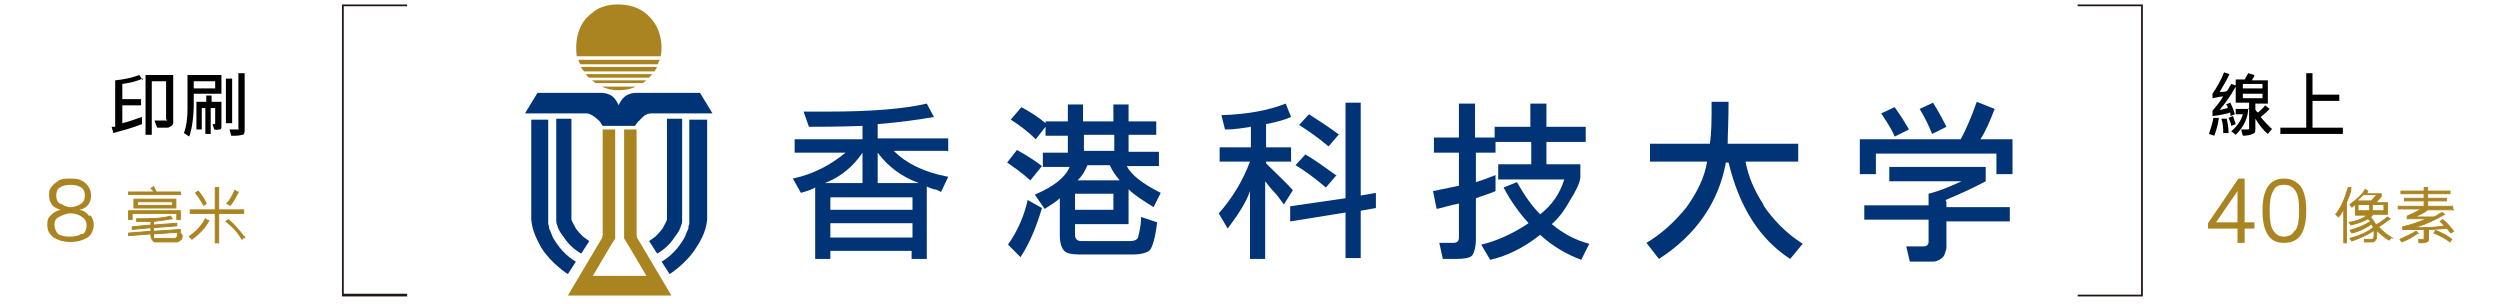 <svg width="280" height="34" viewBox="0 0 280 34" fill="none" xmlns="http://www.w3.org/2000/svg">
<path d="M45.6 33.2H38.3V0.5H45.6V0.7H38.5V32.9H45.6V33.1V33.2Z" fill="#231815"/>
<path d="M240 33.2H232.7V33H239.8V0.7H232.7V0.5H240V33.2Z" fill="#231815"/>
<path d="M10.1 24.1C10.4 24.4 10.5 24.8 10.5 25.2C10.5 25.6 10.3 26.3 9.8 26.6C9.3 26.9 8.7 27.1 7.9 27.1C7.1 27.1 6.5 26.9 6 26.6C5.5 26.2 5.3 25.8 5.3 25.2C5.3 24.6 5.4 24.4 5.7 24.1C6 23.8 6.3 23.6 6.8 23.5C6.4 23.4 6 23.2 5.8 22.9C5.6 22.6 5.5 22.3 5.5 21.9C5.5 21.5 5.5 21.2 5.8 20.9C6 20.6 6.3 20.4 6.6 20.2C7 20 7.4 20 7.8 20C8.2 20 8.7 20 9.1 20.2C9.5 20.4 9.7 20.6 9.9 20.9C10.1 21.2 10.2 21.5 10.2 21.9C10.2 22.3 10.1 22.6 9.9 22.9C9.7 23.2 9.3 23.4 8.9 23.5C9.4 23.6 9.7 23.8 10 24.2L10.1 24.1ZM9.3 26.2C9.6 26 9.7 25.6 9.7 25.2C9.7 24.8 9.5 24.5 9.2 24.3C8.9 24.1 8.5 23.9 7.9 23.9C7.4 23.9 7 24.1 6.6 24.3C6.2 24.5 6.1 24.8 6.1 25.2C6.1 25.6 6.3 26 6.5 26.2C6.8 26.4 7.2 26.5 7.8 26.5C8.4 26.5 8.8 26.4 9.1 26.2H9.3ZM6.8 22.8C7.1 23 7.5 23.2 7.9 23.2C8.4 23.2 8.8 23 9.1 22.8C9.4 22.6 9.5 22.3 9.5 21.9C9.5 21.5 9.4 21.2 9.1 21C8.8 20.8 8.4 20.7 7.9 20.7C7.4 20.7 7 20.8 6.7 21C6.4 21.2 6.3 21.5 6.3 21.9C6.3 22.3 6.4 22.6 6.7 22.8H6.8Z" fill="#AA8420"/>
<path d="M252.5 25.6H251.4V27.2H250.6V25.6H247.3V25L250.7 20H251.4V24.9H252.5V25.6ZM250.6 24.9V21.4L248.2 24.9H250.6Z" fill="#AA8420"/>
<path d="M254 26.3C253.6 25.7 253.4 24.8 253.4 23.6C253.4 22.4 253.6 21.5 254 20.9C254.4 20.3 255 20 255.8 20C256.6 20 257.2 20.3 257.7 20.9C258.1 21.5 258.3 22.4 258.3 23.6C258.3 24.8 258.1 25.7 257.7 26.3C257.3 26.9 256.7 27.2 255.8 27.2C254.9 27.2 254.4 26.9 254 26.3ZM257.1 25.8C257.4 25.3 257.5 24.6 257.5 23.6C257.5 22.6 257.4 21.8 257.1 21.4C256.8 20.9 256.4 20.7 255.8 20.7C255.2 20.7 254.8 20.9 254.6 21.4C254.3 21.9 254.2 22.6 254.2 23.6C254.2 24.6 254.3 25.4 254.6 25.8C254.9 26.3 255.3 26.5 255.8 26.5C256.3 26.5 256.8 26.3 257 25.8H257.1Z" fill="#AA8420"/>
<path d="M75.2 33.1L71.4 26.7C71.4 26.7 71.3 26.6 71.3 26.3V14.5H69.9V26.7C70 26.8 72.4 30.9 72.4 30.9H66.4C66.4 30.9 68.8 26.8 68.9 26.7V14.5H67.5V26.3C67.5 26.5 67.4 26.7 67.4 26.7L63.6 33.1H75.3H75.2Z" fill="#AA8420"/>
<path d="M74 6.3C74 6.3 74.7 3.3 72.2 1.4C72.2 1.4 71.2 0.5 69.2 0.5C67.2 0.5 66.4 1.4 66.4 1.4C64 3 64.6 6.3 64.6 6.3H73.9H74Z" fill="#AA8420"/>
<path d="M64.9 7.2H73.7C73.7 7 73.8 6.9 73.9 6.7H64.8C64.8 6.9 64.9 7 65 7.2" fill="#AA8420"/>
<path d="M73.6 7.5H65.1C65.1 7.7 65.3 7.8 65.4 8H73.3C73.4 7.8 73.5 7.7 73.6 7.5Z" fill="#AA8420"/>
<path d="M65.9 8.7H72.7C72.8 8.6 72.9 8.4 73.1 8.3H65.6C65.7 8.4 65.8 8.6 66 8.7H65.9Z" fill="#AA8420"/>
<path d="M66.7 9.3H72C72.1 9.2 72.3 9.1 72.4 9H66.3C66.4 9.1 66.6 9.2 66.7 9.3Z" fill="#AA8420"/>
<path d="M67.4 9.7C68 10 68.6 10.1 69.3 10.1C70 10.1 70.6 10 71.2 9.7H67.4Z" fill="#AA8420"/>
<path d="M78.4 10.4H71.2C71.2 10.4 70.5 10.4 70 10.8C69.6 11.1 69.3 11.7 69.3 11.8C69.3 11.8 69 11.1 68.6 10.8C68.1 10.4 67.4 10.4 67.4 10.4H60.2L58.8 12.7H65.4C65.4 12.7 65.6 12.7 65.7 12.7C65.9 12.7 66.2 12.8 66.6 13.1C67.1 13.5 67.2 13.6 67.3 13.8L67.5 14.1H71.1C71.1 14.1 71.3 13.9 71.3 13.8C71.4 13.7 71.6 13.5 72 13.1C72.3 12.8 72.7 12.7 72.9 12.7C73 12.7 73.2 12.7 73.2 12.7H79.8L78.4 10.4Z" fill="#003477"/>
<path d="M59.5 13.4V24.3C59.5 24.4 59.5 24.5 59.5 24.6C59.6 25.7 60 26.6 60.6 27.7C61.7 29.5 63.6 30.7 63.6 30.7L64.5 29.3C64.5 29.3 63.3 28.7 62.3 27.2C62.1 26.9 61.9 26.6 61.8 26.3C61.7 26 61.6 25.8 61.5 25.6C61.5 25.4 61.5 25.3 61.4 25.1C61.4 24.9 61.4 24.7 61.4 24.6V24.3V13.4H59.6H59.5Z" fill="#003477"/>
<path d="M62.3 13.4V24.3C62.3 24.4 62.3 24.5 62.3 24.6C62.3 24.6 62.3 24.6 62.3 24.7C62.3 24.9 62.3 25 62.4 25.2C62.5 25.6 62.7 26 63.1 26.5C63.9 27.8 65.1 28.4 65.1 28.4L66 27C66 27 65.7 26.8 65.3 26.5C65.1 26.3 64.8 26 64.5 25.6C64.3 25.2 64.1 24.9 64 24.6C64 24.4 64 24.2 64 24V13.3H62.3V13.4Z" fill="#003477"/>
<path d="M79.2 13.4V24.3C79.2 24.4 79.2 24.5 79.2 24.6C79.1 25.7 78.7 26.6 78 27.7C76.9 29.5 75 30.7 75 30.7L74.1 29.3C74.1 29.3 75.3 28.7 76.3 27.2C76.5 26.9 76.7 26.6 76.8 26.3C76.9 26 77 25.8 77.1 25.6C77.1 25.4 77.1 25.3 77.2 25.1C77.2 24.9 77.2 24.7 77.2 24.6V24.3V13.4H79H79.2Z" fill="#003477"/>
<path d="M76.4 13.4V24.3C76.4 24.4 76.4 24.5 76.4 24.6C76.4 24.6 76.4 24.6 76.4 24.7C76.4 24.9 76.4 25 76.3 25.2C76.2 25.6 76 26 75.6 26.5C74.8 27.8 73.6 28.4 73.6 28.4L72.7 27C72.7 27 73 26.8 73.4 26.5C73.6 26.3 73.9 26 74.2 25.6C74.4 25.2 74.6 24.9 74.7 24.6C74.7 24.4 74.7 24.2 74.7 24V13.3H76.4V13.4Z" fill="#003477"/>
<path d="M106.2 17V15.5H98.3V13.9C100.8 13.7 102.9 13.4 104.6 13.1L103.8 11.6C101.3 12.2 97.5 12.5 92.6 12.5C87.7 12.5 90.7 12.5 90 12.5L90.6 14.2C91.8 14.2 93.8 14.2 96.6 14.1V15.6H89V17.1H94.7C93 18.5 91.1 19.5 88.8 20L89.7 21.6C90.4 21.4 91 21.2 91.3 21V29H93V28.1H102.1V29H103.8V20.9C104 21 104.3 21.1 104.6 21.2C104.9 21.2 105.2 21.4 105.4 21.5L106.2 19.8C103.5 19.3 101.5 18.3 100.1 16.9H106.1L106.2 17ZM96.6 17.1V20.5H92.4C94.2 19.8 95.6 18.6 96.6 17.1ZM102.2 26.6H93V25H102.2V26.6ZM102.2 23.5H93V22.1H102.2V23.5ZM102.9 20.5H98.3V17.1C99.5 18.7 101 19.8 102.9 20.5Z" fill="#003477"/>
<path d="M116.7 18.6C115.8 17.9 114.8 17.3 113.9 16.8L112.8 18.2C113.5 18.7 114.4 19.3 115.4 20.2L116.7 18.6Z" fill="#003477"/>
<path d="M112.8 27.3L114.3 28.8C115.4 27.1 116.1 25.3 116.7 23.3L115.1 22.4C114.7 24.2 114 25.8 112.9 27.4L112.8 27.3Z" fill="#003477"/>
<path d="M126.4 25V21.2C127.1 21.9 128.1 22.5 129.2 23.2L130 21.6C128 20.6 126.7 19.6 126.2 18.6H129.8V17H126.4V15.1H129.5V13.6H126.4V11.7H124.7V13.6H121.3V11.7H119.6V13.6H117.1V13.8C116.4 13.2 115.5 12.6 114.4 12L113.2 13.4C114 13.9 115 14.6 116 15.6L117.1 14.2V15.2H119.6V17.1H116.8V18.7H119.8C119.3 19.9 118 20.9 115.9 21.8L117 23.4C117.8 22.9 118.4 22.5 118.7 22.2V26.4C118.7 27.2 118.9 27.8 119.2 28.1C119.5 28.4 120.1 28.5 120.9 28.5H126.9C127.8 28.5 128.5 28.3 128.8 28C129.1 27.6 129.4 26.6 129.6 24.9L127.8 24.3C127.8 25.3 127.6 26 127.5 26.4C127.5 26.8 127.1 27 126.6 27H121.1C120.7 27 120.4 26.8 120.4 26.3V25.1H126.4V25ZM121.4 15.1H124.8V16.9H121.4V15.1ZM121.8 18.5H124.3C124.6 19.2 125 19.7 125.4 20.2H120.7C121.2 19.7 121.5 19.2 121.8 18.5ZM120.4 23.5V21.7H124.7V23.5H120.4Z" fill="#003477"/>
<path d="M150 15.1C148.5 14 147.4 13.3 146.6 12.8L145.5 14C146.3 14.5 147.5 15.3 148.8 16.4L150 15V15.1Z" fill="#003477"/>
<path d="M149.6 19.6C148.2 18.6 147.1 17.8 146.2 17.3L145.1 18.5C146.1 19.1 147.2 19.9 148.5 21L149.7 19.6H149.6Z" fill="#003477"/>
<path d="M152.4 11.5H150.7V22.2L144.5 23.1V24.8L150.7 23.8V28.9H152.4V23.6L154.1 23.3V21.6L152.4 21.9V11.4V11.5Z" fill="#003477"/>
<path d="M141.8 18.3V18.1H144.6V16.5H141.8V13.9C142.8 13.7 143.7 13.5 144.6 13.1L144 11.6C142 12.4 139.6 12.8 136.8 12.9L137.2 14.5C138.5 14.5 139.4 14.3 140.1 14.2V16.5H136.6V18.1H140C139.2 20.2 138.1 22.1 136.5 23.9L137.5 25.6C138.7 24 139.6 22.6 140 21.4V29H141.7V20.3C142 20.7 142.4 21.2 142.7 21.5C143.1 21.9 143.4 22.4 143.8 22.9L144.8 21.3C144.1 20.5 143 19.5 141.7 18.2L141.8 18.3Z" fill="#003477"/>
<path d="M175.8 22.5C176.5 21.4 176.9 20.6 177 19.9V18.4H173.2V15.9H177.6V14.2H173.2V11.6H171.4V14.2H167.4V15.4H165.2V11.6H163.4V15.4H160.6V17.1H163.4V20.8C162.5 21 161.5 21.2 160.5 21.4L160.9 23.4C161.5 23.3 162.3 23 163.4 22.8V26.6C163.4 27 163.2 27.2 162.8 27.2H161.2L161.6 29H163.1C164 29 164.6 28.9 164.9 28.6C165.1 28.3 165.3 27.7 165.3 26.8V22.2C166.4 21.8 167.1 21.6 167.5 21.4V19.6C167 19.8 166.3 20.1 165.3 20.4V17.1H167.5V15.9H171.5V18.4H167.8V20.1H175.2C174.7 21.7 173.8 23 172.5 24C171.6 23.1 170.8 22 169.9 20.4L168.4 21C169.3 22.7 170.3 24 171.2 25C169.4 26.2 167.6 27 165.9 27.4L166.9 29.1C168.7 28.7 170.6 27.8 172.5 26.3C173.9 27.6 175.5 28.5 177.1 29.1L178 27.3C176.4 26.9 175 26.1 173.8 25.1C174.5 24.5 175.2 23.6 175.8 22.5Z" fill="#003477"/>
<path d="M197.5 22.9C196.4 21.2 195.8 19.7 195.5 18.1H201.4V16.1H193.5C193.5 15.1 193.6 13.6 193.6 11.4H191.7C191.7 13.4 191.7 14.9 191.5 16.1H184.8V18.1H191.2C190.9 19.9 190.1 21.5 188.9 23.2C187.6 24.8 186.1 26.2 184.4 27.2L185.8 29C190 26.3 192.5 22.6 193.3 18.2H193.6C194.8 23.2 197.1 26.8 200.5 29L201.9 27.3C200 26.1 198.6 24.6 197.5 23V22.9Z" fill="#003477"/>
<path d="M221.8 15.6C222.4 14.7 222.9 13.5 223.4 12.2L221.4 11.4C220.8 13.1 220.2 14.5 219.6 15.6H208.3V19.5H210.1V17.2H223.6V19.5H225.4V15.6H221.6H221.8Z" fill="#003477"/>
<path d="M218 14.2C217.5 13.2 217 12.3 216.5 11.5L215 12.2C215.5 13 216 14 216.4 15L218 14.2Z" fill="#003477"/>
<path d="M213.8 14.5C213.3 13.6 212.7 12.7 212.2 12L210.7 12.7C211.2 13.5 211.8 14.3 212.2 15.3L213.8 14.5Z" fill="#003477"/>
<path d="M217.9 22.4C219.6 21.7 221.1 21 222.4 20.3V18.7H211.6V20.3H219.7C218.4 20.9 217.2 21.4 216 21.7V23H208.8V24.6H216V27.1C216 27.4 215.8 27.6 215.4 27.6C214.7 27.6 214.1 27.6 213.5 27.6L213.9 29.3H216.5C216.9 29.3 217.3 29.1 217.6 28.8C217.8 28.6 217.9 28.2 218 27.8V24.8H225.1V23.2H218V22.6L217.9 22.4Z" fill="#003477"/>
<path d="M16 8.8C15.3 9.1 14.5 9.3 13.7 9.4V11.1H15.8V11.8H13.7V13.8C14.5 13.6 15.3 13.3 15.9 13.1V13.9C14.9 14.3 13.8 14.6 12.7 14.9L12.5 14.2C12.7 14.2 12.8 14.2 12.9 14.2V9C13.9 8.9 14.8 8.7 15.6 8.4L16 9V8.8ZM19.4 13.6C19.4 13.8 19.4 14 19.2 14.1C19 14.2 18.9 14.3 18.8 14.3C18.7 14.3 18.4 14.3 18.1 14.3C17.8 14.3 17.7 14.3 17.6 14.3L17.3 13.5C17.5 13.5 17.8 13.5 18.4 13.5C19 13.5 18.6 13.5 18.6 13.3V9.1H17V15.1H16.3V8.4H19.4V13.5V13.6Z" fill="black"/>
<path d="M24.8 10.5H21.7V11.6C21.7 13.1 21.5 14.4 21.2 15.3L20.6 14.9C20.9 14.1 21 13.2 21 12.1V8.4H24.8V10.5ZM24.1 9.9V9.1H21.7V9.9H24.1ZM24.8 14.1C24.8 14.3 24.8 14.5 24.6 14.5C24.4 14.5 24.3 14.6 24 14.5L23.8 13.9C23.8 13.9 23.8 13.9 23.9 13.9C24.1 13.9 24.1 13.9 24.1 13.7V12.1H23.6V15H23V12.1H22.6V14.5H22V11.4H23.1V10.7H23.7V11.4H24.8V13.9V14.1ZM26 13.8H25.3V8.8H26V13.8ZM27.4 14.5C27.4 14.8 27.4 15 27.2 15.1C27 15.1 26.8 15.2 26.4 15.2C26 15.2 26 15.2 25.9 15.2L25.7 14.5C25.9 14.5 26.1 14.5 26.3 14.5C26.5 14.5 26.6 14.5 26.7 14.5C26.8 14.5 26.7 14.5 26.7 14.3V8.2H27.4V14.5Z" fill="black"/>
<path d="M20.3 21.8H14.4V21.5H17.2C17.2 21.3 17 21.2 16.9 21.1L17.2 20.9C17.3 21.1 17.4 21.3 17.5 21.5H20.2V21.8H20.3ZM20.4 26.3C20.4 26.6 20.4 26.8 20.2 26.9C20.1 27 19.9 27.1 19.8 27.1H17.5C17.3 27.1 17.2 27.1 17.1 26.9C17 26.8 16.9 26.6 16.9 26.4V26.2L14.4 26.4V26.1L16.9 25.9V25.5L14.8 25.7V25.4L16.9 25.2V24.8C16.4 24.8 15.9 24.8 15.3 24.8V24.5C16.7 24.5 18.1 24.5 19.1 24.2L19.3 24.5C18.7 24.6 18 24.7 17.2 24.8V25.2L19.8 25V25.3L17.2 25.5V25.9L20.2 25.7V26L17.2 26.2V26.5C17.2 26.5 17.2 26.6 17.2 26.7C17.2 26.7 17.3 26.7 17.4 26.7H19.5C19.8 26.7 19.9 26.5 19.9 26.1H20.2L20.4 26.3ZM20.2 24.6H19.8V23.9H14.8V24.6H14.4V23.6H20.2V24.6ZM19.7 23.3H15V22.3H19.7V23.3ZM19.3 23V22.6H15.4V23H19.3Z" fill="#AA8420" stroke="#AA8420" stroke-width="0.1" stroke-miterlimit="10"/>
<path d="M23.4 24.7C23 25.5 22.3 26.2 21.5 26.8L21.2 26.5C22 25.9 22.6 25.3 23 24.5L23.3 24.7H23.4ZM27.3 23.9H24.5V27.2H24.1V23.9H21.3V23.5H24.1V21H24.5V23.5H27.3V23.9ZM23.1 22.8L22.8 23C22.6 22.6 22.3 22.1 21.9 21.6L22.2 21.4C22.6 21.9 22.9 22.3 23.1 22.8ZM27.4 26.5L27.1 26.8C26.7 26.1 26.1 25.4 25.3 24.8L25.6 24.6C26.2 25.1 26.8 25.8 27.4 26.6V26.5ZM26.7 21.5C26.4 22.1 26.1 22.6 25.8 23L25.4 22.8C25.7 22.5 26 22 26.3 21.3L26.6 21.5H26.7Z" fill="#AA8420" stroke="#AA8420" stroke-width="0.1" stroke-miterlimit="10"/>
<path d="M248.5 13.3C248.4 14 248.2 14.7 248 15.2L247.4 15C247.6 14.4 247.8 13.8 247.9 13.2H248.5V13.3ZM250.4 9.7C249.8 10.8 249.2 11.6 248.6 12.3C248.8 12.3 249.1 12.2 249.5 12.1C249.5 12 249.5 11.8 249.3 11.7L249.8 11.5C250 11.9 250.2 12.4 250.3 12.8L249.8 13C249.8 12.8 249.8 12.7 249.8 12.6C249.2 12.8 248.6 12.9 247.8 13V12.4C248.1 12 248.6 11.5 249 10.8C248.7 10.8 248.3 10.9 247.8 11V10.5C248.2 9.9 248.7 9.1 249.1 8.1L249.7 8.3C249.4 9 249 9.6 248.6 10.3C248.9 10.3 249.2 10.3 249.4 10.2C249.6 10 249.7 9.7 249.9 9.4L250.5 9.6L250.4 9.7ZM249.6 14.9H249C249 14.5 249 13.9 248.8 13.3H249.4C249.5 13.8 249.6 14.3 249.6 14.9ZM250.4 13.9L249.9 14.1C249.9 13.8 249.7 13.5 249.6 13.2L250.1 13C250.2 13.3 250.3 13.6 250.4 13.9ZM251.8 12.1C251.8 13.1 251.4 14.1 250.4 15.1L249.9 14.7C250.6 14.1 251 13.5 251.2 12.8H250.4V12.2H251.9L251.8 12.1ZM254.5 14.4L254 15C253.5 14.6 253.1 14.1 252.6 13.3V14.5C252.6 14.7 252.6 14.9 252.3 15C252.1 15.1 251.7 15.2 251.2 15.2L251 14.5C251.4 14.5 251.6 14.5 251.7 14.5C251.8 14.5 251.9 14.5 251.9 14.4V11.5H250.4V8.9H251.4C251.5 8.7 251.7 8.4 251.8 8.2L252.5 8.4C252.5 8.6 252.3 8.8 252.2 9H254V11.6H252.6V12.2C252.6 12.3 252.7 12.5 252.9 12.6C253.1 12.4 253.4 12.2 253.7 11.8L254.2 12.2C253.9 12.5 253.6 12.8 253.2 13.1C253.5 13.5 253.9 13.9 254.4 14.4H254.5ZM253.4 9.9V9.4H251.2V9.9H253.4ZM253.4 11V10.5H251.2V11H253.4Z" fill="black"/>
<path d="M262.4 15H255.4V14.3H258.3V8.2H259V10.6H262V11.3H259V14.3H262.4V15Z" fill="black"/>
<path d="M263.301 21.2C263.301 21.5 263.101 21.9 263.001 22.2L262.801 22.7V27.2H262.501V23.4C262.301 23.8 262.101 24.1 261.901 24.3L261.601 24C262.201 23.3 262.601 22.3 263.001 21H263.301V21.2ZM267.801 26.6L267.601 26.9C267.201 26.7 266.701 26.3 266.201 25.8C266.201 26 266.201 26.1 266.201 26.2C266.201 26.5 266.201 26.7 266.101 26.8C266.101 26.9 265.901 27 265.801 27.1C265.701 27.1 265.401 27.1 265.101 27.1C264.801 27.1 264.901 27.1 264.801 27.1V26.8C265.301 26.8 265.601 26.8 265.701 26.8C265.801 26.8 265.901 26.6 265.901 26.3C265.901 26 265.901 26 265.901 25.8C265.301 26.2 264.501 26.6 263.401 27L263.201 26.7C264.301 26.4 265.201 26 265.801 25.5C265.801 25.5 265.801 25.3 265.601 25.1C265.001 25.5 264.301 25.9 263.401 26.1L263.201 25.8C264.201 25.5 264.901 25.2 265.501 24.8C265.501 24.7 265.301 24.6 265.201 24.5C264.701 24.8 264.101 25 263.301 25.2L263.101 24.9C263.901 24.8 264.601 24.5 265.201 24.1H263.801V22.9C263.701 23 263.501 23.1 263.401 23.2L263.201 22.9C264.001 22.3 264.601 21.8 264.901 21.2L265.201 21.4C265.201 21.5 265.101 21.6 265.001 21.7H266.701V22C266.501 22.2 266.301 22.5 266.101 22.7H267.401V24H265.801C265.701 24.1 265.601 24.2 265.501 24.3C265.701 24.6 265.901 24.8 266.101 25.2C266.501 25 266.901 24.7 267.401 24.3L267.701 24.5C267.301 24.8 266.901 25.1 266.401 25.4C266.901 26 267.501 26.4 268.001 26.7L267.801 26.6ZM266.201 21.8H264.701C264.401 22.1 264.201 22.3 263.901 22.5H265.601C265.801 22.2 266.101 22 266.201 21.8ZM265.401 23.6V22.9H264.101V23.6H265.401ZM267.001 23.6V22.9H265.701V23.6H267.001Z" fill="#AA8420" stroke="#AA8420" stroke-width="0.1" stroke-miterlimit="10"/>
<path d="M274.801 23.5H271.901C271.401 23.9 270.901 24.1 270.401 24.3H271.501C272.201 24.3 272.601 24.3 272.601 24.3C272.901 24.2 273.101 24 273.501 23.8L273.801 24C272.601 24.7 271.501 25.2 270.301 25.5C271.501 25.5 272.701 25.5 273.801 25.3C273.601 25.1 273.501 25 273.301 24.8L273.601 24.6C274.101 25 274.501 25.5 274.801 25.9L274.501 26.1C274.301 25.9 274.201 25.7 274.101 25.6C273.401 25.6 272.701 25.7 272.001 25.7V26.7C272.001 26.9 272.001 27 271.801 27.1C271.701 27.1 271.501 27.2 271.101 27.2C270.701 27.2 270.901 27.2 270.901 27.2V26.8C270.901 26.8 271.101 26.8 271.201 26.8C271.401 26.8 271.501 26.8 271.501 26.8C271.501 26.8 271.501 26.8 271.501 26.7V25.7C270.901 25.7 270.101 25.7 269.101 25.7V25.4C270.001 25.2 270.901 24.9 271.801 24.5C271.301 24.5 270.701 24.5 270.101 24.5C269.501 24.5 269.701 24.5 269.601 24.5V24.2C270.101 24 270.701 23.7 271.201 23.4H268.601V23.1H271.501V22.5H269.301V22.2H271.501V21.7H268.901V21.4H271.501V21H271.901V21.4H274.401V21.7H271.901V22.2H274.001V22.5H271.901V23.1H274.701V23.4L274.801 23.5ZM270.801 26.1C270.401 26.4 269.801 26.8 269.001 27.1L268.801 26.8C269.501 26.5 270.101 26.2 270.601 25.9L270.901 26.2L270.801 26.1ZM274.601 26.8L274.401 27.1C273.901 26.7 273.301 26.4 272.601 26.1L272.801 25.8C273.501 26.1 274.101 26.4 274.601 26.8Z" fill="#AA8420" stroke="#AA8420" stroke-width="0.1" stroke-miterlimit="10"/>
</svg>
